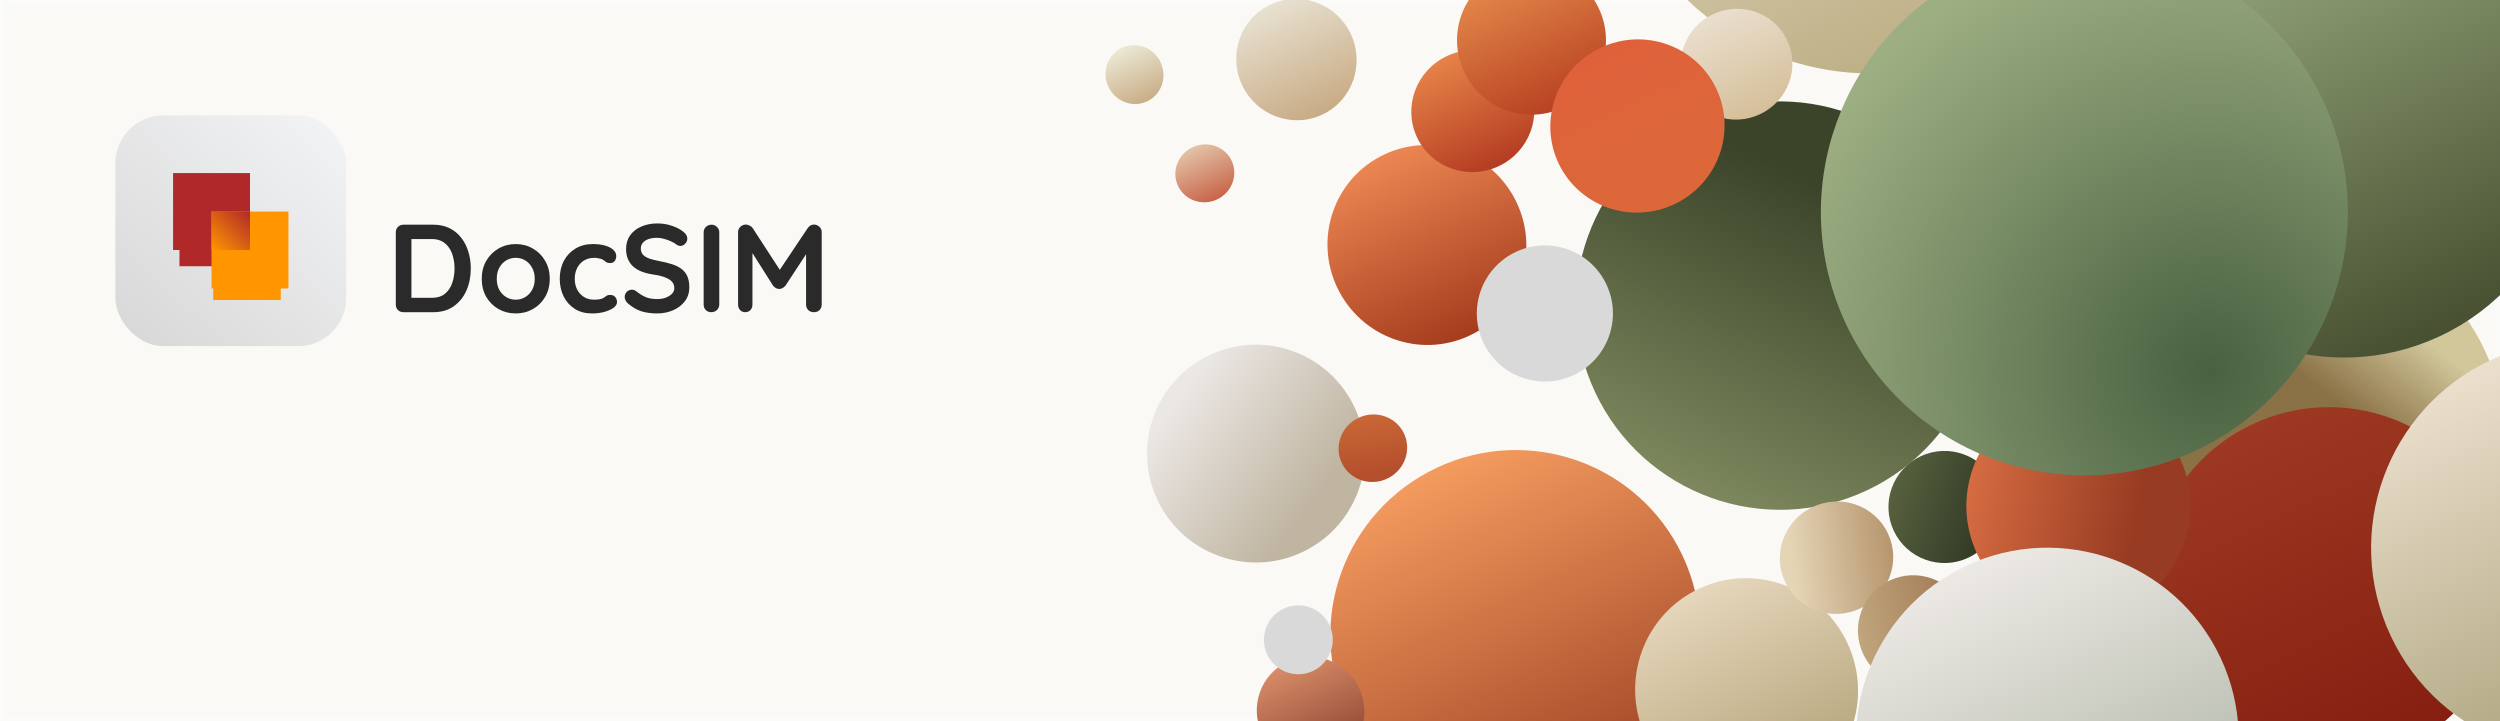 <svg width="520" height="150" viewBox="0 0 520 150" fill="none" xmlns="http://www.w3.org/2000/svg">
<g clip-path="url(#clip0_2026_4131)">
<rect width="520" height="150" fill="white"/>
<g filter="url(#filter0_b_2026_4131)">
<rect width="520" height="150" fill="#FAF9F6"/>
<rect x="0.5" y="0.5" width="519" height="149" stroke="white" stroke-opacity="0.3" style="mix-blend-mode:overlay"/>
</g>
<g filter="url(#filter1_i_2026_4131)">
<circle cx="389.146" cy="-36.022" r="55.289" transform="rotate(154.838 389.146 -36.022)" fill="url(#paint0_linear_2026_4131)"/>
</g>
<ellipse cx="315.154" cy="131.947" rx="38.469" ry="38.302" transform="rotate(154.838 315.154 131.947)" fill="url(#paint1_linear_2026_4131)"/>
<circle cx="370.243" cy="63.566" r="42.466" transform="rotate(154.838 370.243 63.566)" fill="url(#paint2_linear_2026_4131)"/>
<ellipse cx="296.799" cy="50.965" rx="20.65" ry="20.817" transform="rotate(154.838 296.799 50.965)" fill="url(#paint3_linear_2026_4131)"/>
<ellipse cx="306.346" cy="23.113" rx="12.823" ry="12.656" transform="rotate(154.838 306.346 23.113)" fill="url(#paint4_linear_2026_4131)"/>
<circle cx="318.552" cy="8.364" r="15.488" transform="rotate(154.838 318.552 8.364)" fill="url(#paint5_linear_2026_4131)"/>
<ellipse cx="269.658" cy="12.381" rx="12.49" ry="12.656" transform="rotate(154.838 269.658 12.381)" fill="url(#paint6_linear_2026_4131)"/>
<ellipse cx="235.983" cy="15.505" rx="5.995" ry="6.162" transform="rotate(154.838 235.983 15.505)" fill="url(#paint7_linear_2026_4131)"/>
<ellipse cx="250.603" cy="36.052" rx="6.162" ry="5.995" transform="rotate(154.838 250.603 36.052)" fill="url(#paint8_linear_2026_4131)"/>
<g filter="url(#filter2_i_2026_4131)">
<circle cx="474.603" cy="-27.224" r="21.649" transform="rotate(154.838 474.603 -27.224)" fill="url(#paint9_linear_2026_4131)"/>
</g>
<g filter="url(#filter3_i_2026_4131)">
<circle cx="484.051" cy="183.239" r="26.645" transform="rotate(154.838 484.051 183.239)" fill="url(#paint10_linear_2026_4131)"/>
</g>
<ellipse cx="363.293" cy="143.555" rx="23.148" ry="23.314" transform="rotate(154.838 363.293 143.555)" fill="url(#paint11_linear_2026_4131)"/>
<circle cx="404.455" cy="105.452" r="11.657" transform="rotate(154.838 404.455 105.452)" fill="url(#paint12_linear_2026_4131)"/>
<ellipse cx="381.996" cy="116.002" rx="11.824" ry="11.657" transform="rotate(154.838 381.996 116.002)" fill="url(#paint13_linear_2026_4131)"/>
<circle cx="397.941" cy="131.143" r="11.491" transform="rotate(154.838 397.941 131.143)" fill="url(#paint14_linear_2026_4131)"/>
<circle cx="321.333" cy="65.199" r="14.155" transform="rotate(154.838 321.333 65.199)" fill="#D9D9D9"/>
<circle cx="261.244" cy="94.346" r="22.648" transform="rotate(154.838 261.244 94.346)" fill="url(#paint15_linear_2026_4131)"/>
<ellipse cx="272.598" cy="147.89" rx="11.158" ry="11.324" transform="rotate(154.838 272.598 147.89)" fill="url(#paint16_linear_2026_4131)"/>
<circle cx="270.055" cy="133.077" r="7.161" transform="rotate(154.838 270.055 133.077)" fill="#D9D9D9"/>
<ellipse cx="285.558" cy="93.228" rx="7.161" ry="6.994" transform="rotate(154.838 285.558 93.228)" fill="url(#paint17_linear_2026_4131)"/>
<ellipse cx="361.192" cy="13.356" rx="11.657" ry="11.491" transform="rotate(154.838 361.192 13.356)" fill="url(#paint18_linear_2026_4131)"/>
<g filter="url(#filter4_i_2026_4131)">
<ellipse cx="340.59" cy="30.21" rx="18.152" ry="17.985" transform="rotate(154.838 340.59 30.21)" fill="url(#paint19_linear_2026_4131)"/>
</g>
<circle cx="525.412" cy="164.361" r="18.152" transform="rotate(154.838 525.412 164.361)" fill="url(#paint20_linear_2026_4131)"/>
<circle cx="477.74" cy="91.08" r="43.132" transform="rotate(154.838 477.74 91.08)" fill="url(#paint21_linear_2026_4131)"/>
<ellipse cx="484.287" cy="121.859" rx="37.303" ry="37.137" transform="rotate(154.838 484.287 121.859)" fill="url(#paint22_linear_2026_4131)"/>
<g filter="url(#filter5_i_2026_4131)">
<ellipse cx="550.76" cy="63.218" rx="30.808" ry="30.975" transform="rotate(154.838 550.76 63.218)" fill="url(#paint23_linear_2026_4131)"/>
</g>
<ellipse cx="487.427" cy="27.1" rx="47.129" ry="47.295" transform="rotate(154.838 487.427 27.1)" fill="url(#paint24_linear_2026_4131)"/>
<circle cx="432.322" cy="105.24" r="23.314" transform="rotate(154.838 432.322 105.24)" fill="url(#paint25_linear_2026_4131)"/>
<circle cx="536.331" cy="113.97" r="43.132" transform="rotate(154.838 536.331 113.97)" fill="url(#paint26_linear_2026_4131)"/>
<circle cx="425.846" cy="153.728" r="39.801" transform="rotate(154.838 425.846 153.728)" fill="url(#paint27_linear_2026_4131)"/>
<g filter="url(#filter6_d_2026_4131)">
<circle cx="433.545" cy="40.085" r="54.789" transform="rotate(154.838 433.545 40.085)" fill="url(#paint28_radial_2026_4131)"/>
</g>
</g>
<path d="M90.125 46.735C91.373 46.735 92.482 46.969 93.453 47.437C94.424 47.905 95.238 48.563 95.897 49.413C96.573 50.245 97.076 51.215 97.405 52.325C97.752 53.417 97.925 54.587 97.925 55.835C97.925 57.516 97.622 59.05 97.015 60.437C96.408 61.806 95.524 62.898 94.363 63.713C93.219 64.527 91.806 64.935 90.125 64.935H83.911C83.46 64.935 83.079 64.787 82.767 64.493C82.472 64.181 82.325 63.799 82.325 63.349V48.321C82.325 47.87 82.472 47.497 82.767 47.203C83.079 46.891 83.46 46.735 83.911 46.735H90.125ZM89.865 61.945C90.957 61.945 91.85 61.667 92.543 61.113C93.236 60.541 93.739 59.795 94.051 58.877C94.38 57.941 94.545 56.927 94.545 55.835C94.545 55.02 94.45 54.249 94.259 53.521C94.086 52.775 93.808 52.125 93.427 51.571C93.046 50.999 92.56 50.548 91.971 50.219C91.382 49.889 90.68 49.725 89.865 49.725H85.315L85.575 49.491V62.231L85.419 61.945H89.865ZM114.348 57.993C114.348 59.414 114.027 60.671 113.386 61.763C112.762 62.837 111.913 63.678 110.838 64.285C109.781 64.891 108.593 65.195 107.276 65.195C105.959 65.195 104.763 64.891 103.688 64.285C102.631 63.678 101.781 62.837 101.14 61.763C100.516 60.671 100.204 59.414 100.204 57.993C100.204 56.571 100.516 55.323 101.14 54.249C101.781 53.157 102.631 52.307 103.688 51.701C104.763 51.077 105.959 50.765 107.276 50.765C108.593 50.765 109.781 51.077 110.838 51.701C111.913 52.307 112.762 53.157 113.386 54.249C114.027 55.323 114.348 56.571 114.348 57.993ZM111.228 57.993C111.228 57.109 111.046 56.346 110.682 55.705C110.335 55.046 109.859 54.535 109.252 54.171C108.663 53.807 108.004 53.625 107.276 53.625C106.548 53.625 105.881 53.807 105.274 54.171C104.685 54.535 104.208 55.046 103.844 55.705C103.497 56.346 103.324 57.109 103.324 57.993C103.324 58.859 103.497 59.622 103.844 60.281C104.208 60.922 104.685 61.425 105.274 61.789C105.881 62.153 106.548 62.335 107.276 62.335C108.004 62.335 108.663 62.153 109.252 61.789C109.859 61.425 110.335 60.922 110.682 60.281C111.046 59.622 111.228 58.859 111.228 57.993ZM123.267 50.765C124.255 50.765 125.113 50.869 125.841 51.077C126.586 51.285 127.158 51.579 127.557 51.961C127.973 52.325 128.181 52.767 128.181 53.287C128.181 53.633 128.077 53.963 127.869 54.275C127.661 54.569 127.357 54.717 126.959 54.717C126.681 54.717 126.447 54.682 126.257 54.613C126.083 54.526 125.927 54.422 125.789 54.301C125.65 54.179 125.485 54.067 125.295 53.963C125.121 53.859 124.853 53.781 124.489 53.729C124.142 53.659 123.882 53.625 123.709 53.625C122.825 53.625 122.071 53.815 121.447 54.197C120.84 54.578 120.372 55.098 120.043 55.757C119.713 56.398 119.549 57.143 119.549 57.993C119.549 58.825 119.713 59.57 120.043 60.229C120.389 60.87 120.857 61.381 121.447 61.763C122.053 62.144 122.747 62.335 123.527 62.335C123.96 62.335 124.333 62.309 124.645 62.257C124.957 62.205 125.217 62.127 125.425 62.023C125.667 61.884 125.884 61.737 126.075 61.581C126.265 61.425 126.551 61.347 126.933 61.347C127.383 61.347 127.73 61.494 127.973 61.789C128.215 62.066 128.337 62.413 128.337 62.829C128.337 63.262 128.094 63.661 127.609 64.025C127.123 64.371 126.482 64.657 125.685 64.883C124.905 65.091 124.055 65.195 123.137 65.195C121.767 65.195 120.58 64.883 119.575 64.259C118.569 63.617 117.789 62.751 117.235 61.659C116.697 60.567 116.429 59.345 116.429 57.993C116.429 56.571 116.715 55.323 117.287 54.249C117.876 53.157 118.682 52.307 119.705 51.701C120.745 51.077 121.932 50.765 123.267 50.765ZM136.696 65.195C135.483 65.195 134.391 65.047 133.42 64.753C132.45 64.441 131.522 63.903 130.638 63.141C130.413 62.95 130.24 62.733 130.118 62.491C129.997 62.248 129.936 62.005 129.936 61.763C129.936 61.364 130.075 61.017 130.352 60.723C130.647 60.411 131.011 60.255 131.444 60.255C131.774 60.255 132.068 60.359 132.328 60.567C132.987 61.104 133.637 61.511 134.278 61.789C134.937 62.066 135.743 62.205 136.696 62.205C137.338 62.205 137.927 62.109 138.464 61.919C139.002 61.711 139.435 61.442 139.764 61.113C140.094 60.766 140.258 60.376 140.258 59.943C140.258 59.423 140.102 58.981 139.79 58.617C139.478 58.253 139.002 57.949 138.36 57.707C137.719 57.447 136.904 57.247 135.916 57.109C134.98 56.97 134.157 56.762 133.446 56.485C132.736 56.19 132.138 55.826 131.652 55.393C131.184 54.942 130.829 54.422 130.586 53.833C130.344 53.226 130.222 52.55 130.222 51.805C130.222 50.678 130.508 49.716 131.08 48.919C131.67 48.121 132.458 47.515 133.446 47.099C134.434 46.683 135.526 46.475 136.722 46.475C137.849 46.475 138.889 46.648 139.842 46.995C140.813 47.324 141.602 47.749 142.208 48.269C142.711 48.667 142.962 49.127 142.962 49.647C142.962 50.028 142.815 50.375 142.52 50.687C142.226 50.999 141.879 51.155 141.48 51.155C141.22 51.155 140.986 51.077 140.778 50.921C140.501 50.678 140.128 50.453 139.66 50.245C139.192 50.019 138.698 49.837 138.178 49.699C137.658 49.543 137.173 49.465 136.722 49.465C135.977 49.465 135.344 49.56 134.824 49.751C134.322 49.941 133.94 50.201 133.68 50.531C133.42 50.86 133.29 51.241 133.29 51.675C133.29 52.195 133.438 52.628 133.732 52.975C134.044 53.304 134.486 53.573 135.058 53.781C135.63 53.971 136.315 54.145 137.112 54.301C138.152 54.491 139.062 54.717 139.842 54.977C140.64 55.237 141.298 55.575 141.818 55.991C142.338 56.389 142.728 56.901 142.988 57.525C143.248 58.131 143.378 58.877 143.378 59.761C143.378 60.887 143.066 61.858 142.442 62.673C141.818 63.487 140.995 64.111 139.972 64.545C138.967 64.978 137.875 65.195 136.696 65.195ZM149.61 63.349C149.61 63.799 149.445 64.181 149.116 64.493C148.787 64.787 148.405 64.935 147.972 64.935C147.487 64.935 147.097 64.787 146.802 64.493C146.507 64.181 146.36 63.799 146.36 63.349V48.321C146.36 47.87 146.516 47.497 146.828 47.203C147.14 46.891 147.539 46.735 148.024 46.735C148.44 46.735 148.804 46.891 149.116 47.203C149.445 47.497 149.61 47.87 149.61 48.321V63.349ZM155.158 46.709C155.401 46.709 155.652 46.778 155.912 46.917C156.19 47.038 156.398 47.203 156.536 47.411L162.854 57.135L161.554 57.083L168.028 47.411C168.358 46.943 168.782 46.709 169.302 46.709C169.718 46.709 170.091 46.856 170.42 47.151C170.75 47.445 170.914 47.827 170.914 48.295V63.349C170.914 63.799 170.767 64.181 170.472 64.493C170.178 64.787 169.788 64.935 169.302 64.935C168.817 64.935 168.418 64.787 168.106 64.493C167.812 64.181 167.664 63.799 167.664 63.349V51.103L168.678 51.337L163.374 59.423C163.218 59.613 163.019 59.778 162.776 59.917C162.551 60.055 162.317 60.116 162.074 60.099C161.849 60.116 161.615 60.055 161.372 59.917C161.147 59.778 160.956 59.613 160.8 59.423L155.834 51.571L156.51 50.193V63.349C156.51 63.799 156.372 64.181 156.094 64.493C155.817 64.787 155.453 64.935 155.002 64.935C154.569 64.935 154.214 64.787 153.936 64.493C153.659 64.181 153.52 63.799 153.52 63.349V48.295C153.52 47.861 153.676 47.489 153.988 47.177C154.318 46.865 154.708 46.709 155.158 46.709Z" fill="#2A2A2A"/>
<rect x="24" y="24" width="48" height="48" rx="10" fill="url(#paint29_linear_2026_4131)"/>
<g filter="url(#filter7_d_2026_4131)">
<rect x="37.83" y="37.831" width="13.047" height="13.047" fill="#B02828" stroke="#B02828"/>
<rect x="44.853" y="44.854" width="13.047" height="13.047" fill="#FF9601" stroke="#FF9601"/>
<rect x="44.353" y="44.354" width="7.024" height="7.024" fill="url(#paint30_linear_2026_4131)"/>
</g>
<rect x="36.5" y="36.5" width="15" height="15" fill="#B02828" stroke="#B02828"/>
<rect x="44.5" y="44.5" width="15" height="15" fill="#FF9601" stroke="#FF9601"/>
<rect x="44" y="44" width="8" height="8" fill="url(#paint31_linear_2026_4131)"/>
<defs>
<filter id="filter0_b_2026_4131" x="-12" y="-12" width="544" height="174" filterUnits="userSpaceOnUse" color-interpolation-filters="sRGB">
<feFlood flood-opacity="0" result="BackgroundImageFix"/>
<feGaussianBlur in="BackgroundImageFix" stdDeviation="6"/>
<feComposite in2="SourceAlpha" operator="in" result="effect1_backgroundBlur_2026_4131"/>
<feBlend mode="normal" in="SourceGraphic" in2="effect1_backgroundBlur_2026_4131" result="shape"/>
</filter>
<filter id="filter1_i_2026_4131" x="333.844" y="-95.323" width="110.603" height="114.603" filterUnits="userSpaceOnUse" color-interpolation-filters="sRGB">
<feFlood flood-opacity="0" result="BackgroundImageFix"/>
<feBlend mode="normal" in="SourceGraphic" in2="BackgroundImageFix" result="shape"/>
<feColorMatrix in="SourceAlpha" type="matrix" values="0 0 0 0 0 0 0 0 0 0 0 0 0 0 0 0 0 0 127 0" result="hardAlpha"/>
<feOffset dy="-4"/>
<feGaussianBlur stdDeviation="7.5"/>
<feComposite in2="hardAlpha" operator="arithmetic" k2="-1" k3="1"/>
<feColorMatrix type="matrix" values="0 0 0 0 0 0 0 0 0 0 0 0 0 0 0 0 0 0 0.25 0"/>
<feBlend mode="normal" in2="shape" result="effect1_innerShadow_2026_4131"/>
</filter>
<filter id="filter2_i_2026_4131" x="448.948" y="-52.879" width="47.308" height="47.309" filterUnits="userSpaceOnUse" color-interpolation-filters="sRGB">
<feFlood flood-opacity="0" result="BackgroundImageFix"/>
<feBlend mode="normal" in="SourceGraphic" in2="BackgroundImageFix" result="shape"/>
<feColorMatrix in="SourceAlpha" type="matrix" values="0 0 0 0 0 0 0 0 0 0 0 0 0 0 0 0 0 0 127 0" result="hardAlpha"/>
<feOffset dx="-4" dy="-4"/>
<feGaussianBlur stdDeviation="10"/>
<feComposite in2="hardAlpha" operator="arithmetic" k2="-1" k3="1"/>
<feColorMatrix type="matrix" values="0 0 0 0 0 0 0 0 0 0 0 0 0 0 0 0 0 0 0.25 0"/>
<feBlend mode="normal" in2="shape" result="effect1_innerShadow_2026_4131"/>
</filter>
<filter id="filter3_i_2026_4131" x="457.399" y="152.588" width="53.303" height="57.303" filterUnits="userSpaceOnUse" color-interpolation-filters="sRGB">
<feFlood flood-opacity="0" result="BackgroundImageFix"/>
<feBlend mode="normal" in="SourceGraphic" in2="BackgroundImageFix" result="shape"/>
<feColorMatrix in="SourceAlpha" type="matrix" values="0 0 0 0 0 0 0 0 0 0 0 0 0 0 0 0 0 0 127 0" result="hardAlpha"/>
<feOffset dy="-4"/>
<feGaussianBlur stdDeviation="7.5"/>
<feComposite in2="hardAlpha" operator="arithmetic" k2="-1" k3="1"/>
<feColorMatrix type="matrix" values="0 0 0 0 0 0 0 0 0 0 0 0 0 0 0 0 0 0 0.25 0"/>
<feBlend mode="normal" in2="shape" result="effect1_innerShadow_2026_4131"/>
</filter>
<filter id="filter4_i_2026_4131" x="322.464" y="8.19" width="36.253" height="40.04" filterUnits="userSpaceOnUse" color-interpolation-filters="sRGB">
<feFlood flood-opacity="0" result="BackgroundImageFix"/>
<feBlend mode="normal" in="SourceGraphic" in2="BackgroundImageFix" result="shape"/>
<feColorMatrix in="SourceAlpha" type="matrix" values="0 0 0 0 0 0 0 0 0 0 0 0 0 0 0 0 0 0 127 0" result="hardAlpha"/>
<feOffset dy="-4"/>
<feGaussianBlur stdDeviation="7.5"/>
<feComposite in2="hardAlpha" operator="arithmetic" k2="-1" k3="1"/>
<feColorMatrix type="matrix" values="0 0 0 0 0 0 0 0 0 0 0 0 0 0 0 0 0 0 0.25 0"/>
<feBlend mode="normal" in2="shape" result="effect1_innerShadow_2026_4131"/>
</filter>
<filter id="filter5_i_2026_4131" x="519.914" y="28.266" width="61.692" height="65.904" filterUnits="userSpaceOnUse" color-interpolation-filters="sRGB">
<feFlood flood-opacity="0" result="BackgroundImageFix"/>
<feBlend mode="normal" in="SourceGraphic" in2="BackgroundImageFix" result="shape"/>
<feColorMatrix in="SourceAlpha" type="matrix" values="0 0 0 0 0 0 0 0 0 0 0 0 0 0 0 0 0 0 127 0" result="hardAlpha"/>
<feOffset dy="-4"/>
<feGaussianBlur stdDeviation="7.5"/>
<feComposite in2="hardAlpha" operator="arithmetic" k2="-1" k3="1"/>
<feColorMatrix type="matrix" values="0 0 0 0 0 0 0 0 0 0 0 0 0 0 0 0 0 0 0.25 0"/>
<feBlend mode="normal" in2="shape" result="effect1_innerShadow_2026_4131"/>
</filter>
<filter id="filter6_d_2026_4131" x="363.743" y="-25.717" width="139.604" height="139.604" filterUnits="userSpaceOnUse" color-interpolation-filters="sRGB">
<feFlood flood-opacity="0" result="BackgroundImageFix"/>
<feColorMatrix in="SourceAlpha" type="matrix" values="0 0 0 0 0 0 0 0 0 0 0 0 0 0 0 0 0 0 127 0" result="hardAlpha"/>
<feOffset dy="4"/>
<feGaussianBlur stdDeviation="7.5"/>
<feComposite in2="hardAlpha" operator="out"/>
<feColorMatrix type="matrix" values="0 0 0 0 0 0 0 0 0 0 0 0 0 0 0 0 0 0 0.25 0"/>
<feBlend mode="normal" in2="BackgroundImageFix" result="effect1_dropShadow_2026_4131"/>
<feBlend mode="normal" in="SourceGraphic" in2="effect1_dropShadow_2026_4131" result="shape"/>
</filter>
<filter id="filter7_d_2026_4131" x="33.33" y="37.331" width="29.071" height="29.071" filterUnits="userSpaceOnUse" color-interpolation-filters="sRGB">
<feFlood flood-opacity="0" result="BackgroundImageFix"/>
<feColorMatrix in="SourceAlpha" type="matrix" values="0 0 0 0 0 0 0 0 0 0 0 0 0 0 0 0 0 0 127 0" result="hardAlpha"/>
<feOffset dy="4"/>
<feGaussianBlur stdDeviation="2"/>
<feComposite in2="hardAlpha" operator="out"/>
<feColorMatrix type="matrix" values="0 0 0 0 0 0 0 0 0 0 0 0 0 0 0 0 0 0 0.25 0"/>
<feBlend mode="normal" in2="BackgroundImageFix" result="effect1_dropShadow_2026_4131"/>
<feBlend mode="normal" in="SourceGraphic" in2="effect1_dropShadow_2026_4131" result="shape"/>
</filter>
<linearGradient id="paint0_linear_2026_4131" x1="389.146" y1="-91.31" x2="389.146" y2="19.267" gradientUnits="userSpaceOnUse">
<stop stop-color="#BBAE82"/>
<stop offset="1" stop-color="#EFE3D5"/>
</linearGradient>
<linearGradient id="paint1_linear_2026_4131" x1="315.154" y1="93.644" x2="315.154" y2="170.249" gradientUnits="userSpaceOnUse">
<stop stop-color="#9F4425"/>
<stop offset="1" stop-color="#F49B5F"/>
</linearGradient>
<linearGradient id="paint2_linear_2026_4131" x1="360.02" y1="92.073" x2="412.709" y2="47.641" gradientUnits="userSpaceOnUse">
<stop stop-color="#3B4429"/>
<stop offset="1" stop-color="#7D885E"/>
</linearGradient>
<linearGradient id="paint3_linear_2026_4131" x1="296.799" y1="30.149" x2="296.799" y2="71.782" gradientUnits="userSpaceOnUse">
<stop stop-color="#A53C1E"/>
<stop offset="1" stop-color="#EC8652"/>
</linearGradient>
<linearGradient id="paint4_linear_2026_4131" x1="306.346" y1="10.457" x2="306.346" y2="35.77" gradientUnits="userSpaceOnUse">
<stop stop-color="#B43C22"/>
<stop offset="1" stop-color="#E68348"/>
</linearGradient>
<linearGradient id="paint5_linear_2026_4131" x1="318.552" y1="-7.124" x2="318.552" y2="23.851" gradientUnits="userSpaceOnUse">
<stop stop-color="#B84121"/>
<stop offset="1" stop-color="#E48A4C"/>
</linearGradient>
<linearGradient id="paint6_linear_2026_4131" x1="269.658" y1="-0.275" x2="269.658" y2="25.038" gradientUnits="userSpaceOnUse">
<stop stop-color="#C8AB84"/>
<stop offset="1" stop-color="#E8E1D1"/>
</linearGradient>
<linearGradient id="paint7_linear_2026_4131" x1="235.983" y1="9.343" x2="235.983" y2="21.667" gradientUnits="userSpaceOnUse">
<stop stop-color="#C9AD87"/>
<stop offset="1" stop-color="#EBE9D4"/>
</linearGradient>
<linearGradient id="paint8_linear_2026_4131" x1="250.603" y1="30.057" x2="250.603" y2="42.047" gradientUnits="userSpaceOnUse">
<stop stop-color="#C86448"/>
<stop offset="1" stop-color="#E3C3A8"/>
</linearGradient>
<linearGradient id="paint9_linear_2026_4131" x1="474.603" y1="-48.874" x2="474.603" y2="-5.575" gradientUnits="userSpaceOnUse">
<stop stop-color="#CF7A45"/>
<stop offset="1" stop-color="#DD8F5E"/>
</linearGradient>
<linearGradient id="paint10_linear_2026_4131" x1="503.985" y1="209.884" x2="491.156" y2="203.569" gradientUnits="userSpaceOnUse">
<stop stop-color="#AA472A"/>
<stop offset="1" stop-color="#E68751"/>
</linearGradient>
<linearGradient id="paint11_linear_2026_4131" x1="363.293" y1="120.241" x2="363.293" y2="166.87" gradientUnits="userSpaceOnUse">
<stop stop-color="#B3A277"/>
<stop offset="1" stop-color="#E6D6BB"/>
</linearGradient>
<linearGradient id="paint12_linear_2026_4131" x1="395.564" y1="101.895" x2="411.963" y2="117.109" gradientUnits="userSpaceOnUse">
<stop stop-color="#333B26"/>
<stop offset="1" stop-color="#5A6440"/>
</linearGradient>
<linearGradient id="paint13_linear_2026_4131" x1="370.173" y1="115.804" x2="389.959" y2="122.291" gradientUnits="userSpaceOnUse">
<stop stop-color="#B7976F"/>
<stop offset="1" stop-color="#E5D5B7"/>
</linearGradient>
<linearGradient id="paint14_linear_2026_4131" x1="386.45" y1="130.948" x2="409.431" y2="136.791" gradientUnits="userSpaceOnUse">
<stop stop-color="#A07754"/>
<stop offset="1" stop-color="#C1A87E"/>
</linearGradient>
<linearGradient id="paint15_linear_2026_4131" x1="244.307" y1="86.075" x2="261.244" y2="116.995" gradientUnits="userSpaceOnUse">
<stop stop-color="#C0B5A1"/>
<stop offset="1" stop-color="#EBE7E4"/>
</linearGradient>
<linearGradient id="paint16_linear_2026_4131" x1="272.598" y1="136.566" x2="272.598" y2="159.214" gradientUnits="userSpaceOnUse">
<stop stop-color="#8A4331"/>
<stop offset="1" stop-color="#D98D68"/>
</linearGradient>
<linearGradient id="paint17_linear_2026_4131" x1="288.939" y1="88.76" x2="285.702" y2="100.263" gradientUnits="userSpaceOnUse">
<stop stop-color="#B44F2B"/>
<stop offset="1" stop-color="#C96737"/>
</linearGradient>
<linearGradient id="paint18_linear_2026_4131" x1="361.192" y1="1.865" x2="361.192" y2="24.847" gradientUnits="userSpaceOnUse">
<stop stop-color="#D5BF99"/>
<stop offset="1" stop-color="#EADFCE"/>
</linearGradient>
<linearGradient id="paint19_linear_2026_4131" x1="340.59" y1="12.224" x2="340.59" y2="48.195" gradientUnits="userSpaceOnUse">
<stop stop-color="#DC6839"/>
<stop offset="1" stop-color="#DF613B"/>
</linearGradient>
<linearGradient id="paint20_linear_2026_4131" x1="525.412" y1="146.209" x2="525.412" y2="182.513" gradientUnits="userSpaceOnUse">
<stop stop-color="#C9B78F"/>
<stop offset="1" stop-color="#E4B694"/>
</linearGradient>
<linearGradient id="paint21_linear_2026_4131" x1="443.668" y1="96.004" x2="462.772" y2="86.156" gradientUnits="userSpaceOnUse">
<stop stop-color="#D1C79B"/>
<stop offset="1" stop-color="#8B7146"/>
</linearGradient>
<linearGradient id="paint22_linear_2026_4131" x1="484.287" y1="84.722" x2="484.287" y2="158.996" gradientUnits="userSpaceOnUse">
<stop stop-color="#851E10"/>
<stop offset="1" stop-color="#9D3922"/>
</linearGradient>
<linearGradient id="paint23_linear_2026_4131" x1="550.76" y1="32.243" x2="550.76" y2="94.193" gradientUnits="userSpaceOnUse">
<stop stop-color="#C3AE81"/>
<stop offset="1" stop-color="#D7B998"/>
</linearGradient>
<linearGradient id="paint24_linear_2026_4131" x1="487.427" y1="-20.195" x2="487.427" y2="74.395" gradientUnits="userSpaceOnUse">
<stop stop-color="#475031"/>
<stop offset="1" stop-color="#96A77B"/>
</linearGradient>
<linearGradient id="paint25_linear_2026_4131" x1="416.911" y1="105.24" x2="448.919" y2="128.555" gradientUnits="userSpaceOnUse">
<stop stop-color="#973B22"/>
<stop offset="1" stop-color="#DC7145"/>
</linearGradient>
<linearGradient id="paint26_linear_2026_4131" x1="536.331" y1="70.838" x2="536.331" y2="157.102" gradientUnits="userSpaceOnUse">
<stop stop-color="#A79F77"/>
<stop offset="1" stop-color="#EBE0CD"/>
</linearGradient>
<linearGradient id="paint27_linear_2026_4131" x1="425.846" y1="113.927" x2="425.846" y2="193.53" gradientUnits="userSpaceOnUse">
<stop stop-color="#AAB1A1"/>
<stop offset="1" stop-color="#EDE9E5"/>
</linearGradient>
<radialGradient id="paint28_radial_2026_4131" cx="0" cy="0" r="1" gradientUnits="userSpaceOnUse" gradientTransform="translate(424.085 -0.712) rotate(66.944) scale(93.602)">
<stop stop-color="#496141"/>
<stop offset="1" stop-color="#9DAE82"/>
</radialGradient>
<linearGradient id="paint29_linear_2026_4131" x1="66.17" y1="25.284" x2="27.432" y2="68.911" gradientUnits="userSpaceOnUse">
<stop stop-color="#F1F2F4"/>
<stop offset="1" stop-color="#D9D9D9"/>
</linearGradient>
<linearGradient id="paint30_linear_2026_4131" x1="44.353" y1="51.378" x2="51.377" y2="44.354" gradientUnits="userSpaceOnUse">
<stop stop-color="#FF9601"/>
<stop offset="1" stop-color="#B02828"/>
</linearGradient>
<linearGradient id="paint31_linear_2026_4131" x1="44" y1="52" x2="52" y2="44" gradientUnits="userSpaceOnUse">
<stop stop-color="#FF9601"/>
<stop offset="1" stop-color="#B02828"/>
</linearGradient>
<clipPath id="clip0_2026_4131">
<rect width="520" height="150" fill="white"/>
</clipPath>
</defs>
</svg>

